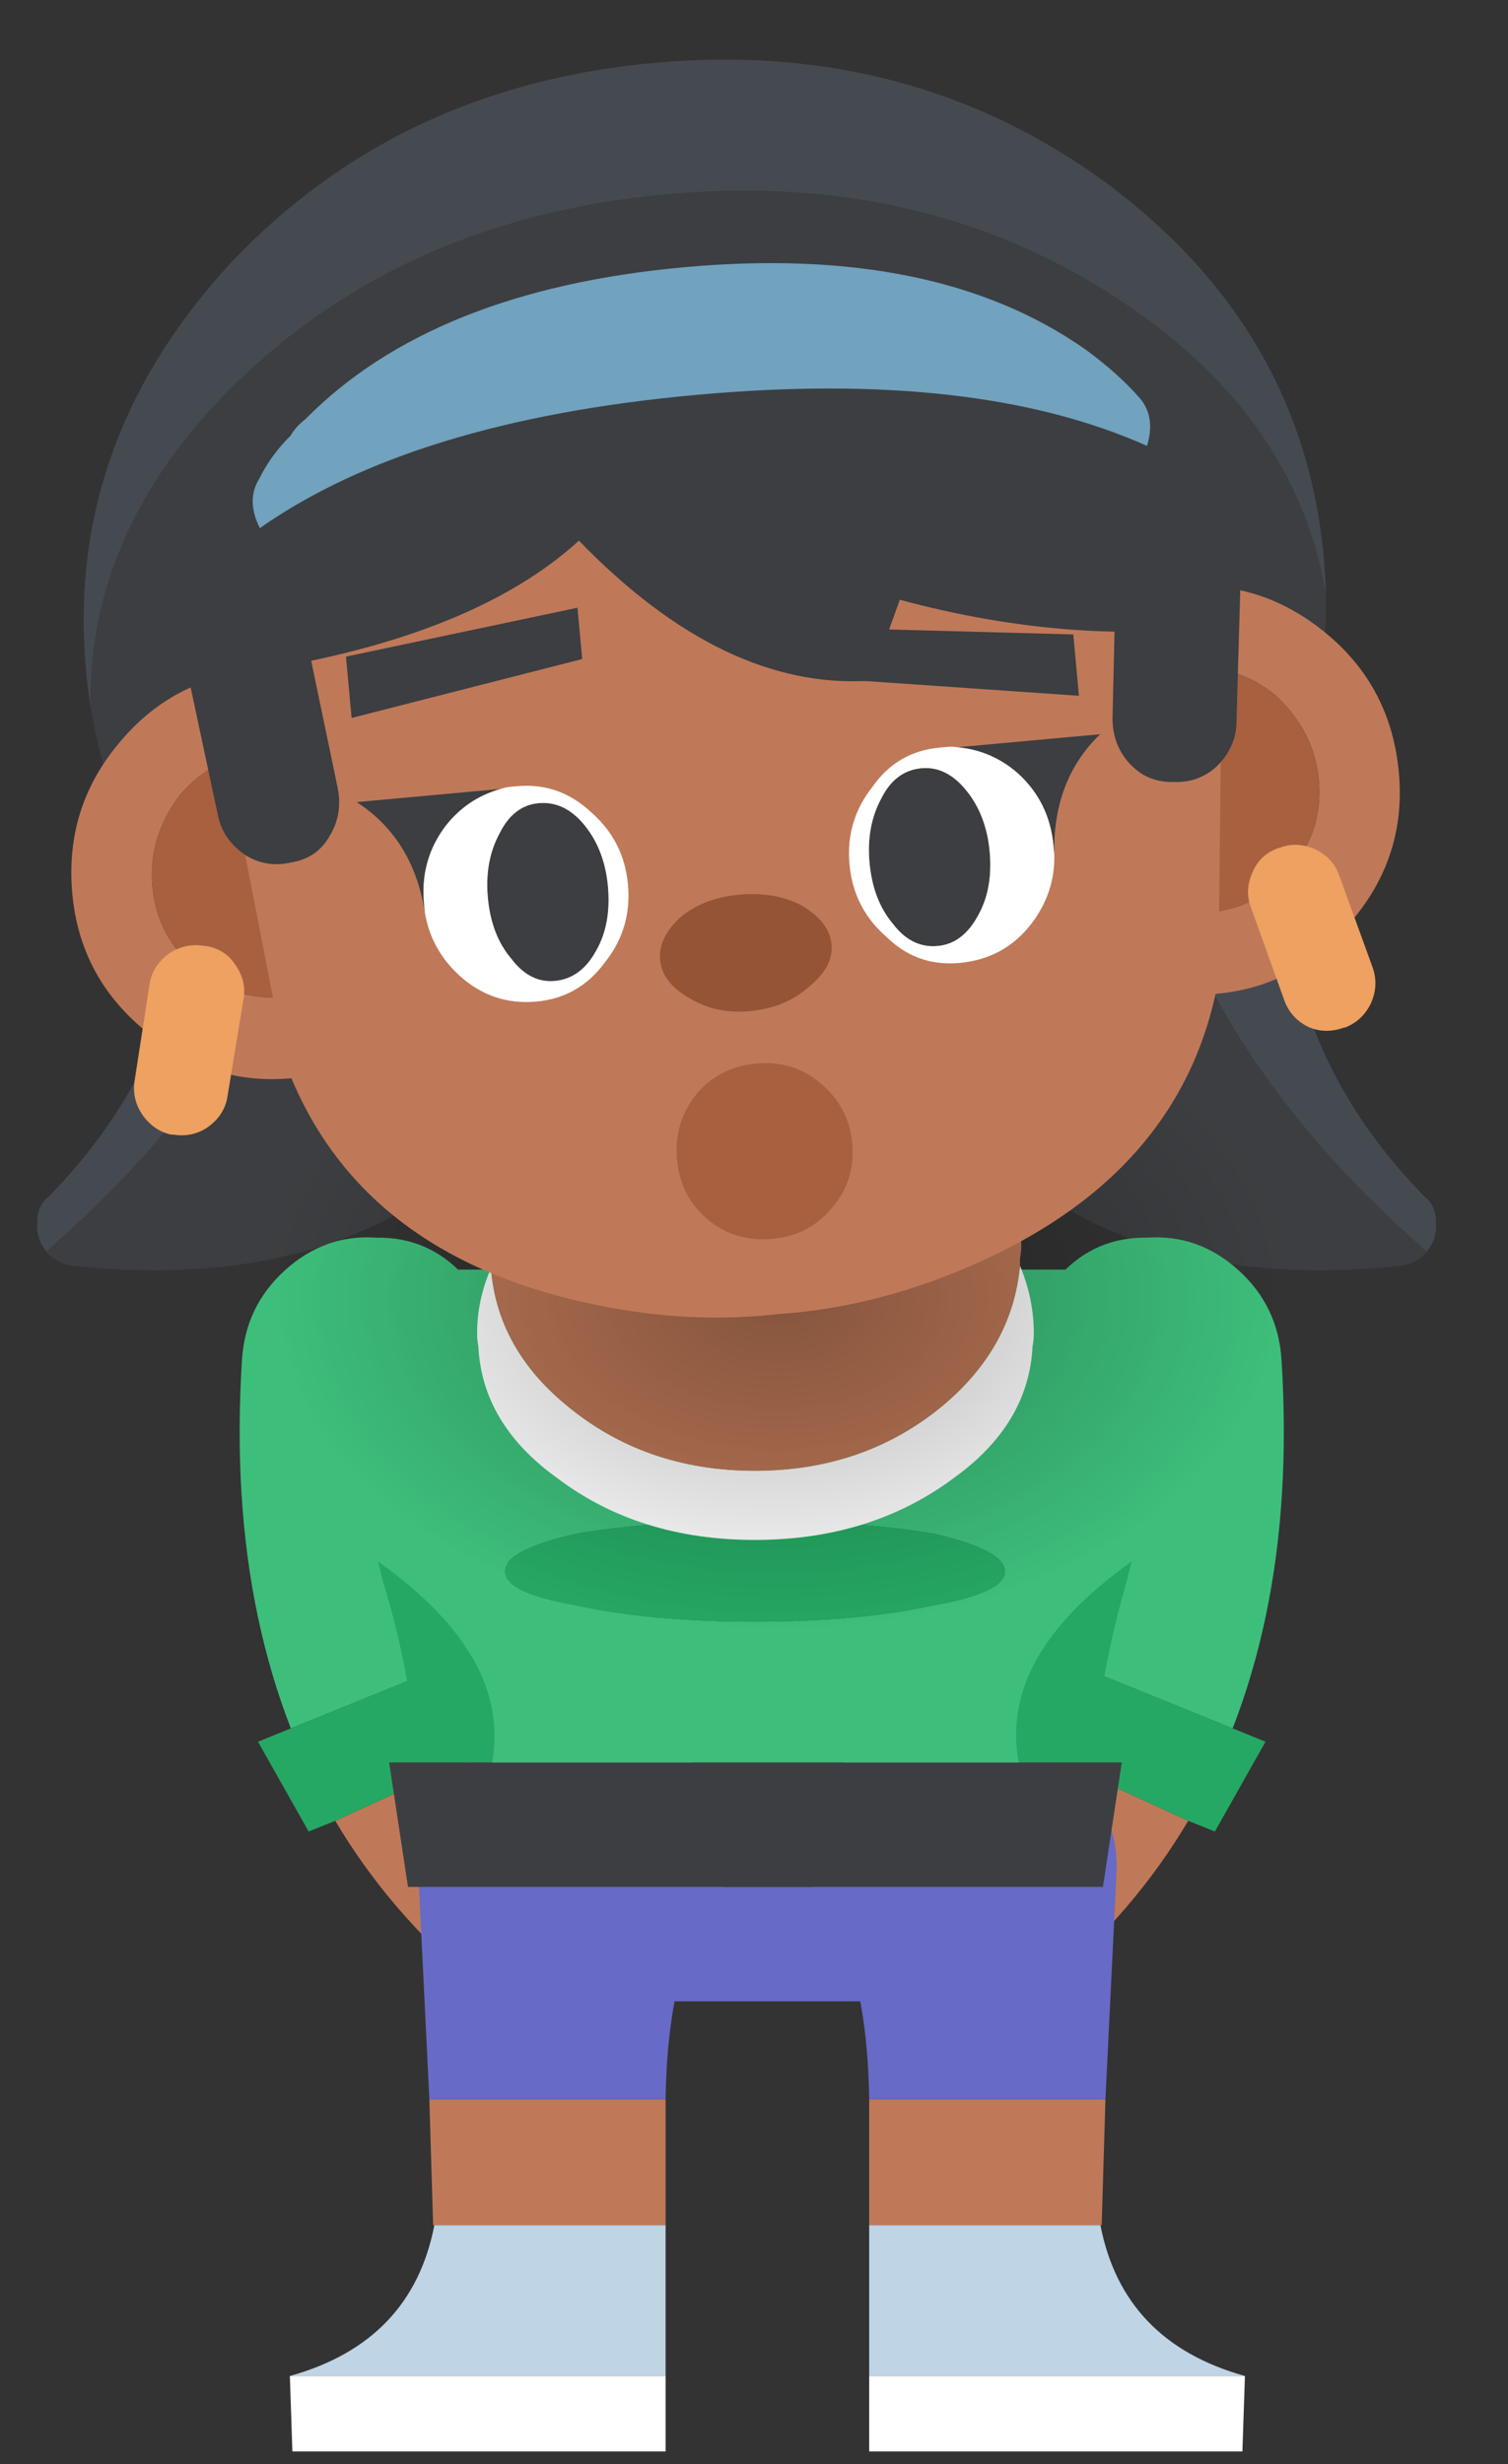<svg width="60" height="98" viewBox="0 0 60 98" fill="none" xmlns="http://www.w3.org/2000/svg">
<rect x="0" y="0" width="60" height="98" fill="#333333" stroke="none"/>
<path d="M12.883 33.892L9.183 33.692C8.783 33.659 8.417 33.792 8.083 34.092C7.75 34.392 7.567 34.759 7.533 35.192C7.3 39.892 5.433 44.026 1.933 47.592C1.633 47.826 1.483 48.159 1.483 48.592C1.45 49.059 1.567 49.442 1.833 49.742V49.792C1.867 49.759 1.9 49.726 1.933 49.692C7.1 45.192 10.567 40.242 12.333 34.842C12.433 34.509 12.617 34.192 12.883 33.892Z" fill="#454A51"/>
<path d="M23.333 34.492L12.883 33.892C12.617 34.192 12.433 34.509 12.333 34.842C10.567 40.242 7.1 45.192 1.933 49.692C1.9 49.726 1.867 49.759 1.833 49.792C2.133 50.092 2.483 50.276 2.883 50.342C13.883 51.509 21.183 46.959 24.783 36.692C24.883 36.326 24.9 35.992 24.833 35.692C24.733 35.359 24.55 35.092 24.283 34.892C23.983 34.626 23.667 34.492 23.333 34.492Z" fill="#3C3E41"/>
<path d="M46.283 34.842C46.183 34.509 46 34.192 45.733 33.892L35.283 34.492C34.95 34.492 34.633 34.626 34.333 34.892C34.067 35.092 33.883 35.359 33.783 35.692C33.717 35.992 33.733 36.326 33.833 36.692C37.433 46.959 44.733 51.509 55.733 50.342C56.133 50.276 56.483 50.092 56.783 49.792C56.75 49.759 56.717 49.726 56.683 49.692C51.517 45.192 48.05 40.242 46.283 34.842Z" fill="#3C3E41"/>
<path d="M51.083 35.192C51.05 34.759 50.867 34.392 50.533 34.092C50.2 33.792 49.833 33.659 49.433 33.692L45.733 33.892C46 34.192 46.183 34.509 46.283 34.842C48.05 40.242 51.517 45.192 56.683 49.692C56.717 49.726 56.75 49.759 56.783 49.792V49.742C57.05 49.442 57.167 49.059 57.133 48.592C57.133 48.159 56.983 47.826 56.683 47.592C53.183 44.026 51.317 39.892 51.083 35.192Z" fill="#454A51"/>
<path d="M22.921 70.54C24.288 72.52 25.372 74.028 26.174 75.065C26.975 76.102 26.916 77.175 25.997 78.283C25.101 79.32 23.958 79.897 22.567 80.015C21.177 80.133 19.963 79.767 18.926 78.919C16.64 77.01 14.778 74.841 13.34 72.413L21.826 68.525C22.155 69.279 22.521 69.951 22.921 70.54Z" fill="#BF7958"/>
<path d="M20.058 61.242C20.247 62.609 20.47 63.87 20.73 65.025L11.573 68.737C11.031 67.346 10.595 65.873 10.265 64.317C9.605 61.206 9.393 57.788 9.629 54.064C9.723 52.65 10.289 51.472 11.326 50.529C12.386 49.563 13.6 49.127 14.967 49.221C16.358 49.197 17.525 49.704 18.467 50.741C19.387 51.755 19.787 52.957 19.669 54.348C19.528 56.846 19.657 59.144 20.058 61.242Z" fill="#3DBF7B"/>
<path d="M13.34 72.413L12.28 72.838L10.265 69.267L11.573 68.736L20.73 65.025L21.613 64.636L23.098 67.959L21.826 68.525L13.34 72.413Z" fill="#25A863"/>
<path d="M37.695 70.54C36.328 72.52 35.244 74.028 34.443 75.065C33.642 76.102 33.701 77.175 34.62 78.283C35.516 79.32 36.659 79.897 38.049 80.015C39.44 80.133 40.654 79.767 41.691 78.919C43.977 77.01 45.839 74.841 47.276 72.413L38.791 68.525C38.461 69.279 38.096 69.951 37.695 70.54Z" fill="#BF7958"/>
<path d="M40.559 61.242C40.37 62.609 40.146 63.87 39.887 65.025L49.044 68.737C49.586 67.346 50.022 65.873 50.352 64.317C51.012 61.206 51.224 57.788 50.988 54.064C50.894 52.65 50.328 51.472 49.291 50.529C48.23 49.563 47.016 49.127 45.649 49.221C44.259 49.197 43.092 49.704 42.149 50.741C41.23 51.755 40.83 52.957 40.947 54.348C41.089 56.846 40.959 59.144 40.559 61.242Z" fill="#3DBF7B"/>
<path d="M47.276 72.413L48.337 72.838L50.352 69.267L49.044 68.736L39.887 65.025L39.003 64.636L37.519 67.959L38.791 68.525L47.276 72.413Z" fill="#25A863"/>
<path d="M49.433 97.492L49.533 94.492H34.583V97.492H49.433Z" fill="white"/>
<path d="M49.533 94.492C46.3 93.592 44.383 91.592 43.783 88.492H34.583V94.492H49.533Z" fill="#BFD4E5"/>
<path d="M43.783 88.492H43.833L43.983 83.492H34.583V88.492H43.783Z" fill="#BF7958"/>
<path d="M44.433 74.292C44.433 72.692 43.8 71.326 42.533 70.192C41.3 69.059 39.783 68.492 37.983 68.492C36.217 68.492 34.7 69.059 33.433 70.192C32.167 71.326 31.533 72.692 31.533 74.292C33.5 75.892 34.517 78.959 34.583 83.492H43.983L44.433 74.292Z" fill="#676AC6"/>
<path d="M11.633 97.492L11.533 94.492H26.483V97.492H11.633Z" fill="white"/>
<path d="M11.533 94.492C14.767 93.592 16.683 91.592 17.283 88.492H26.483V94.492H11.533Z" fill="#BFD4E5"/>
<path d="M17.283 88.492H17.233L17.083 83.492H26.483V88.492H17.283Z" fill="#BF7958"/>
<path d="M16.633 74.292C16.633 72.692 17.267 71.326 18.533 70.192C19.767 69.059 21.283 68.492 23.083 68.492C24.85 68.492 26.367 69.059 27.633 70.192C28.9 71.326 29.533 72.692 29.533 74.292C27.567 75.892 26.55 78.959 26.483 83.492H17.083L16.633 74.292Z" fill="#676AC6"/>
<path d="M16.783 75.042C16.75 76.476 16.95 77.992 17.383 79.592H42.683C43.117 77.992 43.317 76.476 43.283 75.042H16.783Z" fill="#676AC6"/>
<path d="M16.633 70.092H19.583C20.083 67.259 18.567 64.592 15.033 62.092L15.233 62.892C15.933 65.126 16.4 67.526 16.633 70.092ZM44.833 62.892L45.033 62.092C41.5 64.592 40 67.259 40.533 70.092H43.483C43.717 67.526 44.167 65.126 44.833 62.892ZM39.983 62.492C39.983 61.926 39.033 61.426 37.133 60.992C35.167 60.659 32.8 60.492 30.033 60.492C27.267 60.492 24.9 60.659 22.933 60.992C21.033 61.426 20.083 61.926 20.083 62.492C20.083 63.059 21.033 63.509 22.933 63.842C24.9 64.276 27.267 64.492 30.033 64.492C32.8 64.492 35.167 64.276 37.133 63.842C39.033 63.509 39.983 63.059 39.983 62.492Z" fill="#25A863"/>
<path d="M44.633 70.092H43.483H40.533H19.583H16.633H15.483L16.233 75.042H16.783H43.283H43.883L44.633 70.092Z" fill="#3C3E41"/>
<path d="M48.283 55.742C48.95 52.376 48.25 50.626 46.183 50.492C46.017 50.492 45.85 50.492 45.683 50.492H14.383C11.95 50.359 11.083 52.109 11.783 55.742C13.25 57.842 14.4 60.226 15.233 62.892L15.033 62.092C18.567 64.592 20.083 67.259 19.583 70.092H40.533C40 67.259 41.5 64.592 45.033 62.092L44.833 62.892C45.667 60.226 46.817 57.842 48.283 55.742ZM37.133 60.992C39.033 61.426 39.983 61.926 39.983 62.492C39.983 63.059 39.033 63.509 37.133 63.842C35.167 64.276 32.8 64.492 30.033 64.492C27.267 64.492 24.9 64.276 22.933 63.842C21.033 63.509 20.083 63.059 20.083 62.492C20.083 61.926 21.033 61.426 22.933 60.992C24.9 60.659 27.267 60.492 30.033 60.492C32.8 60.492 35.167 60.659 37.133 60.992Z" fill="#3DBF7B"/>
<path d="M40.583 50.342C40.383 52.476 39.383 54.309 37.583 55.842C35.483 57.609 32.967 58.492 30.033 58.492C27.1 58.492 24.583 57.609 22.483 55.842C20.683 54.342 19.7 52.542 19.533 50.442C19.167 51.276 18.983 52.142 18.983 53.042C18.983 53.209 19 53.376 19.033 53.542C19.133 55.609 20.183 57.359 22.183 58.792C24.35 60.426 26.967 61.242 30.033 61.242C33.1 61.242 35.733 60.426 37.933 58.792C39.933 57.359 40.983 55.609 41.083 53.542C41.117 53.376 41.133 53.209 41.133 53.042C41.133 52.109 40.95 51.209 40.583 50.342Z" fill="white"/>
<path d="M40.633 49.542C40.633 47.076 39.617 44.942 37.583 43.142C35.483 41.442 32.967 40.592 30.033 40.592C27.1 40.592 24.583 41.442 22.483 43.142C20.45 44.942 19.433 47.076 19.433 49.542C19.433 49.709 19.45 49.876 19.483 50.042C19.483 50.176 19.5 50.309 19.533 50.442C19.7 52.542 20.683 54.342 22.483 55.842C24.583 57.609 27.1 58.492 30.033 58.492C32.967 58.492 35.483 57.609 37.583 55.842C39.383 54.309 40.383 52.476 40.583 50.342C40.583 50.242 40.583 50.142 40.583 50.042C40.617 49.876 40.633 49.709 40.633 49.542Z" fill="#BF7958"/>
<path d="M45.178 42.092C41.259 39.492 36.511 38.192 30.933 38.192C25.356 38.192 20.558 39.492 16.538 42.092C12.619 44.759 10.659 47.942 10.659 51.642C10.659 55.342 12.619 58.492 16.538 61.092C20.558 63.759 25.356 65.092 30.933 65.092C36.511 65.092 41.259 63.759 45.178 61.092C49.198 58.492 51.208 55.342 51.208 51.642C51.208 47.942 49.198 44.759 45.178 42.092Z" fill="url(#paint0_radial_2_4721)"/>
<path d="M52.75 23.611C51.949 18.865 49.181 14.95 44.449 11.867C39.287 8.489 33.304 7.11 26.498 7.731C19.694 8.351 14.058 10.79 9.593 15.047C5.529 18.932 3.533 23.281 3.604 28.095C4.463 33.472 7.262 37.92 12.001 41.437C17.208 45.313 23.214 46.941 30.019 46.32C36.824 45.7 42.437 43.012 46.856 38.257C50.914 33.938 52.878 29.056 52.75 23.611Z" fill="#3C3E41"/>
<path d="M52.668 22.163C52.117 16.121 49.238 11.162 44.031 7.286C38.83 3.476 32.827 1.882 26.022 2.502C19.216 3.123 13.601 5.778 9.175 10.466C4.789 15.217 2.871 20.614 3.422 26.655C3.468 27.153 3.528 27.633 3.604 28.095C3.533 23.281 5.529 18.932 9.593 15.047C14.058 10.79 19.694 8.351 26.498 7.731C33.304 7.11 39.287 8.489 44.449 11.867C49.181 14.95 51.949 18.865 52.75 23.611C52.741 23.144 52.713 22.661 52.668 22.163Z" fill="#454A51"/>
<path d="M2.877 35.542C3.077 37.733 4.029 39.537 5.731 40.955C7.44 42.439 9.389 43.081 11.58 42.881C13.738 42.684 15.539 41.7 16.984 39.928C18.402 38.226 19.011 36.279 18.811 34.088C18.605 31.831 17.651 29.993 15.949 28.575C14.21 27.127 12.262 26.502 10.104 26.698C7.913 26.898 6.11 27.866 4.695 29.602C3.278 31.305 2.672 33.284 2.877 35.542ZM6.064 35.251C5.946 33.956 6.305 32.752 7.14 31.638C7.985 30.624 9.071 30.056 10.399 29.935C11.76 29.811 12.931 30.173 13.912 31.02C14.936 31.965 15.507 33.084 15.625 34.379C15.746 35.707 15.384 36.878 14.539 37.892C13.731 38.936 12.646 39.521 11.285 39.645C9.957 39.766 8.785 39.388 7.767 38.51C6.753 37.665 6.185 36.579 6.064 35.251ZM46.951 23.337C44.76 23.537 42.957 24.505 41.542 26.24C40.124 27.943 39.519 29.923 39.724 32.18C39.924 34.371 40.876 36.175 42.578 37.593C44.287 39.078 46.236 39.72 48.427 39.52C50.585 39.323 52.386 38.339 53.831 36.567C55.249 34.864 55.858 32.917 55.658 30.727C55.452 28.469 54.498 26.632 52.796 25.214C51.057 23.766 49.109 23.14 46.951 23.337ZM48.132 36.283C46.804 36.404 45.632 36.026 44.614 35.148C43.6 34.303 43.032 33.217 42.911 31.889C42.793 30.595 43.152 29.391 43.987 28.277C44.832 27.262 45.918 26.695 47.246 26.574C48.574 26.453 49.745 26.814 50.759 27.659C51.783 28.603 52.353 29.723 52.472 31.017C52.593 32.345 52.231 33.516 51.386 34.53C50.545 35.578 49.46 36.162 48.132 36.283Z" fill="#BF7958"/>
<path d="M7.14 31.638C6.305 32.752 5.946 33.956 6.064 35.251C6.185 36.579 6.753 37.665 7.767 38.51C8.785 39.388 9.957 39.766 11.285 39.645C12.646 39.521 13.731 38.936 14.539 37.892C15.384 36.878 15.746 35.707 15.625 34.379C15.506 33.084 14.936 31.965 13.912 31.02C12.931 30.173 11.76 29.811 10.399 29.935C9.071 30.056 7.985 30.624 7.14 31.638ZM44.614 35.148C45.632 36.026 46.804 36.404 48.132 36.283C49.46 36.162 50.545 35.578 51.386 34.53C52.231 33.516 52.593 32.345 52.472 31.017C52.353 29.723 51.783 28.603 50.759 27.659C49.745 26.814 48.574 26.453 47.246 26.574C45.918 26.695 44.832 27.262 43.987 28.277C43.152 29.391 42.793 30.595 42.911 31.89C43.032 33.217 43.6 34.303 44.614 35.148Z" fill="#A8603F"/>
<path d="M48.477 38.963L48.719 16.297L7.042 20.099L11.381 42.347C13.19 47.136 16.954 50.24 22.674 51.66C25.55 52.368 28.313 52.568 30.962 52.259C33.657 52.08 36.339 51.384 39.006 50.17C44.407 47.736 47.564 44 48.477 38.963Z" fill="#BF7958"/>
<path d="M32.185 39.244C32.84 38.716 33.14 38.153 33.085 37.556C33.031 36.958 32.632 36.442 31.89 36.008C31.186 35.637 30.354 35.495 29.391 35.583C28.495 35.665 27.734 35.952 27.11 36.444C26.491 37.002 26.209 37.58 26.264 38.178C26.318 38.775 26.699 39.276 27.405 39.68C28.114 40.118 28.917 40.296 29.813 40.214C30.776 40.126 31.567 39.803 32.185 39.244Z" fill="#955435"/>
<path d="M16.902 36.271C16.89 36.138 16.879 36.022 16.87 35.922C16.764 34.76 17.055 33.73 17.743 32.83C18.313 32.108 19.038 31.624 19.919 31.376L14.193 31.899C15.687 32.867 16.59 34.324 16.902 36.271ZM23.72 37.807C24.124 37.101 24.28 36.25 24.189 35.254C24.102 34.292 23.794 33.483 23.265 32.828C22.737 32.173 22.124 31.878 21.427 31.942C20.763 32.002 20.247 32.401 19.879 33.137C19.478 33.877 19.322 34.728 19.409 35.69C19.5 36.686 19.808 37.495 20.334 38.116C20.829 38.774 21.408 39.073 22.072 39.012C22.769 38.949 23.318 38.547 23.72 37.807ZM41.916 33.637C41.925 33.737 41.936 33.853 41.948 33.986C41.902 32.015 42.509 30.42 43.77 29.2L38.094 29.718C39.005 29.802 39.807 30.148 40.498 30.754C41.337 31.514 41.81 32.475 41.916 33.637ZM34.596 34.305C34.687 35.301 34.995 36.109 35.52 36.731C36.016 37.389 36.612 37.686 37.309 37.622C37.973 37.562 38.505 37.162 38.907 36.422C39.311 35.716 39.467 34.865 39.376 33.869C39.289 32.906 38.981 32.097 38.452 31.443C37.924 30.788 37.328 30.491 36.664 30.552C35.967 30.615 35.434 31.015 35.066 31.752C34.665 32.491 34.508 33.342 34.596 34.305Z" fill="#3C3E41"/>
<path d="M20.313 31.29C20.18 31.302 20.049 31.331 19.919 31.376C19.038 31.624 18.313 32.108 17.743 32.83C17.055 33.73 16.764 34.76 16.87 35.922C16.879 36.022 16.89 36.138 16.902 36.27C17.059 37.26 17.521 38.105 18.288 38.805C19.163 39.596 20.182 39.938 21.344 39.832C22.472 39.729 23.379 39.211 24.064 38.278C24.785 37.376 25.092 36.343 24.986 35.182C24.88 34.02 24.391 33.06 23.519 32.303C22.676 31.51 21.691 31.164 20.562 31.267C20.463 31.276 20.38 31.284 20.313 31.29ZM24.189 35.254C24.28 36.25 24.124 37.101 23.72 37.807C23.318 38.547 22.769 38.949 22.072 39.012C21.408 39.073 20.829 38.774 20.334 38.116C19.808 37.495 19.5 36.686 19.409 35.69C19.322 34.728 19.478 33.877 19.879 33.137C20.247 32.401 20.763 32.002 21.427 31.942C22.124 31.878 22.737 32.173 23.265 32.828C23.794 33.483 24.102 34.292 24.189 35.254ZM38.094 29.718C37.958 29.697 37.824 29.692 37.691 29.705C37.592 29.714 37.492 29.723 37.392 29.732C36.264 29.835 35.374 30.351 34.722 31.281C34.001 32.184 33.694 33.216 33.8 34.377C33.906 35.539 34.395 36.499 35.267 37.256C36.076 38.053 37.045 38.399 38.174 38.296C39.369 38.187 40.325 37.665 41.043 36.729C41.671 35.902 41.972 34.988 41.948 33.986C41.936 33.853 41.925 33.737 41.916 33.637C41.81 32.475 41.337 31.514 40.498 30.754C39.807 30.148 39.005 29.802 38.094 29.718ZM35.52 36.731C34.995 36.109 34.687 35.301 34.596 34.305C34.508 33.342 34.665 32.491 35.066 31.752C35.434 31.015 35.967 30.615 36.664 30.552C37.328 30.491 37.924 30.788 38.452 31.443C38.981 32.097 39.289 32.906 39.377 33.869C39.467 34.865 39.311 35.716 38.907 36.422C38.505 37.161 37.973 37.562 37.309 37.622C36.612 37.686 36.016 37.389 35.52 36.731Z" fill="white"/>
<path d="M30.104 42.296C29.108 42.387 28.308 42.795 27.705 43.519C27.105 44.277 26.848 45.137 26.936 46.099C27.027 47.095 27.435 47.895 28.159 48.498C28.884 49.102 29.744 49.358 30.74 49.267C31.702 49.179 32.485 48.773 33.089 48.049C33.725 47.321 33.998 46.459 33.907 45.464C33.819 44.501 33.395 43.703 32.635 43.069C31.91 42.466 31.066 42.208 30.104 42.296Z" fill="#A8603F"/>
<path d="M49.147 24.844L49.38 16.388L48.832 16.438L48.755 15.591L6.231 19.471L7.574 27.03C14.698 26.246 19.852 24.403 23.035 21.502C26.878 25.47 30.746 27.326 34.639 27.071L35.802 23.852C40.434 25.103 44.883 25.434 49.147 24.844Z" fill="#3C3E41"/>
<path d="M45.364 15.85C44.767 15.168 44.037 14.515 43.177 13.891C39.208 11.107 33.887 10.019 27.215 10.628C20.542 11.236 15.521 13.251 12.151 16.671C11.901 16.861 11.703 17.08 11.559 17.328C11.037 17.844 10.62 18.417 10.31 19.048C9.96 19.616 9.969 20.267 10.338 21.004C14.396 18.157 20.176 16.391 27.678 15.707C35.114 15.028 41.1 15.704 45.636 17.733C45.869 16.976 45.778 16.348 45.364 15.85Z" fill="#71A2BE"/>
<path d="M13.112 33.252C13.462 32.685 13.572 32.056 13.442 31.365L12.281 25.797L7.352 26.247L8.666 32.403C8.793 33.061 9.16 33.596 9.767 34.009C10.334 34.359 10.945 34.454 11.6 34.294L11.65 34.289C12.308 34.163 12.795 33.817 13.112 33.252Z" fill="#3C3E41"/>
<path d="M44.264 28.553C44.261 29.256 44.483 29.855 44.93 30.35C45.377 30.845 45.935 31.095 46.605 31.101L46.655 31.096C47.328 31.135 47.912 30.931 48.406 30.484C48.928 29.968 49.192 29.375 49.198 28.705L49.377 22.413L44.398 22.867L44.264 28.553Z" fill="#3C3E41"/>
<path d="M13.766 26.113L13.989 28.553L23.164 26.21L22.977 24.169L13.766 26.113ZM42.928 27.671L42.705 25.231L33.344 24.98L33.53 27.022L42.928 27.671Z" fill="#3C3E41"/>
<path d="M49.843 34.671C49.62 35.16 49.596 35.631 49.771 36.084L51.116 39.827C51.291 40.279 51.607 40.619 52.063 40.845C52.516 41.038 52.985 41.045 53.471 40.867L53.52 40.863C53.973 40.688 54.312 40.372 54.539 39.916C54.762 39.427 54.784 38.94 54.606 38.454L53.265 34.761C53.09 34.308 52.758 33.97 52.269 33.747C51.783 33.557 51.33 33.548 50.911 33.72L50.861 33.725C50.375 33.903 50.036 34.218 49.843 34.671Z" fill="#EEA160"/>
<path d="M9.361 38.364C9.089 37.954 8.698 37.705 8.188 37.618L8.138 37.622C7.661 37.532 7.201 37.624 6.758 37.899C6.317 38.207 6.052 38.599 5.961 39.076L5.361 42.947C5.273 43.457 5.383 43.932 5.691 44.373C5.996 44.78 6.371 45.03 6.814 45.124L6.864 45.119C7.374 45.206 7.834 45.114 8.245 44.843C8.685 44.535 8.951 44.142 9.041 43.665L9.687 39.74C9.778 39.264 9.669 38.805 9.361 38.364Z" fill="#EEA160"/>
<defs>
<radialGradient id="paint0_radial_2_4721" cx="0" cy="0" r="1" gradientUnits="userSpaceOnUse" gradientTransform="translate(30.933 51.642) scale(20.482 13.588)">
<stop stop-opacity="0.302"/>
<stop offset="1" stop-opacity="0"/>
</radialGradient>
</defs>
</svg>
